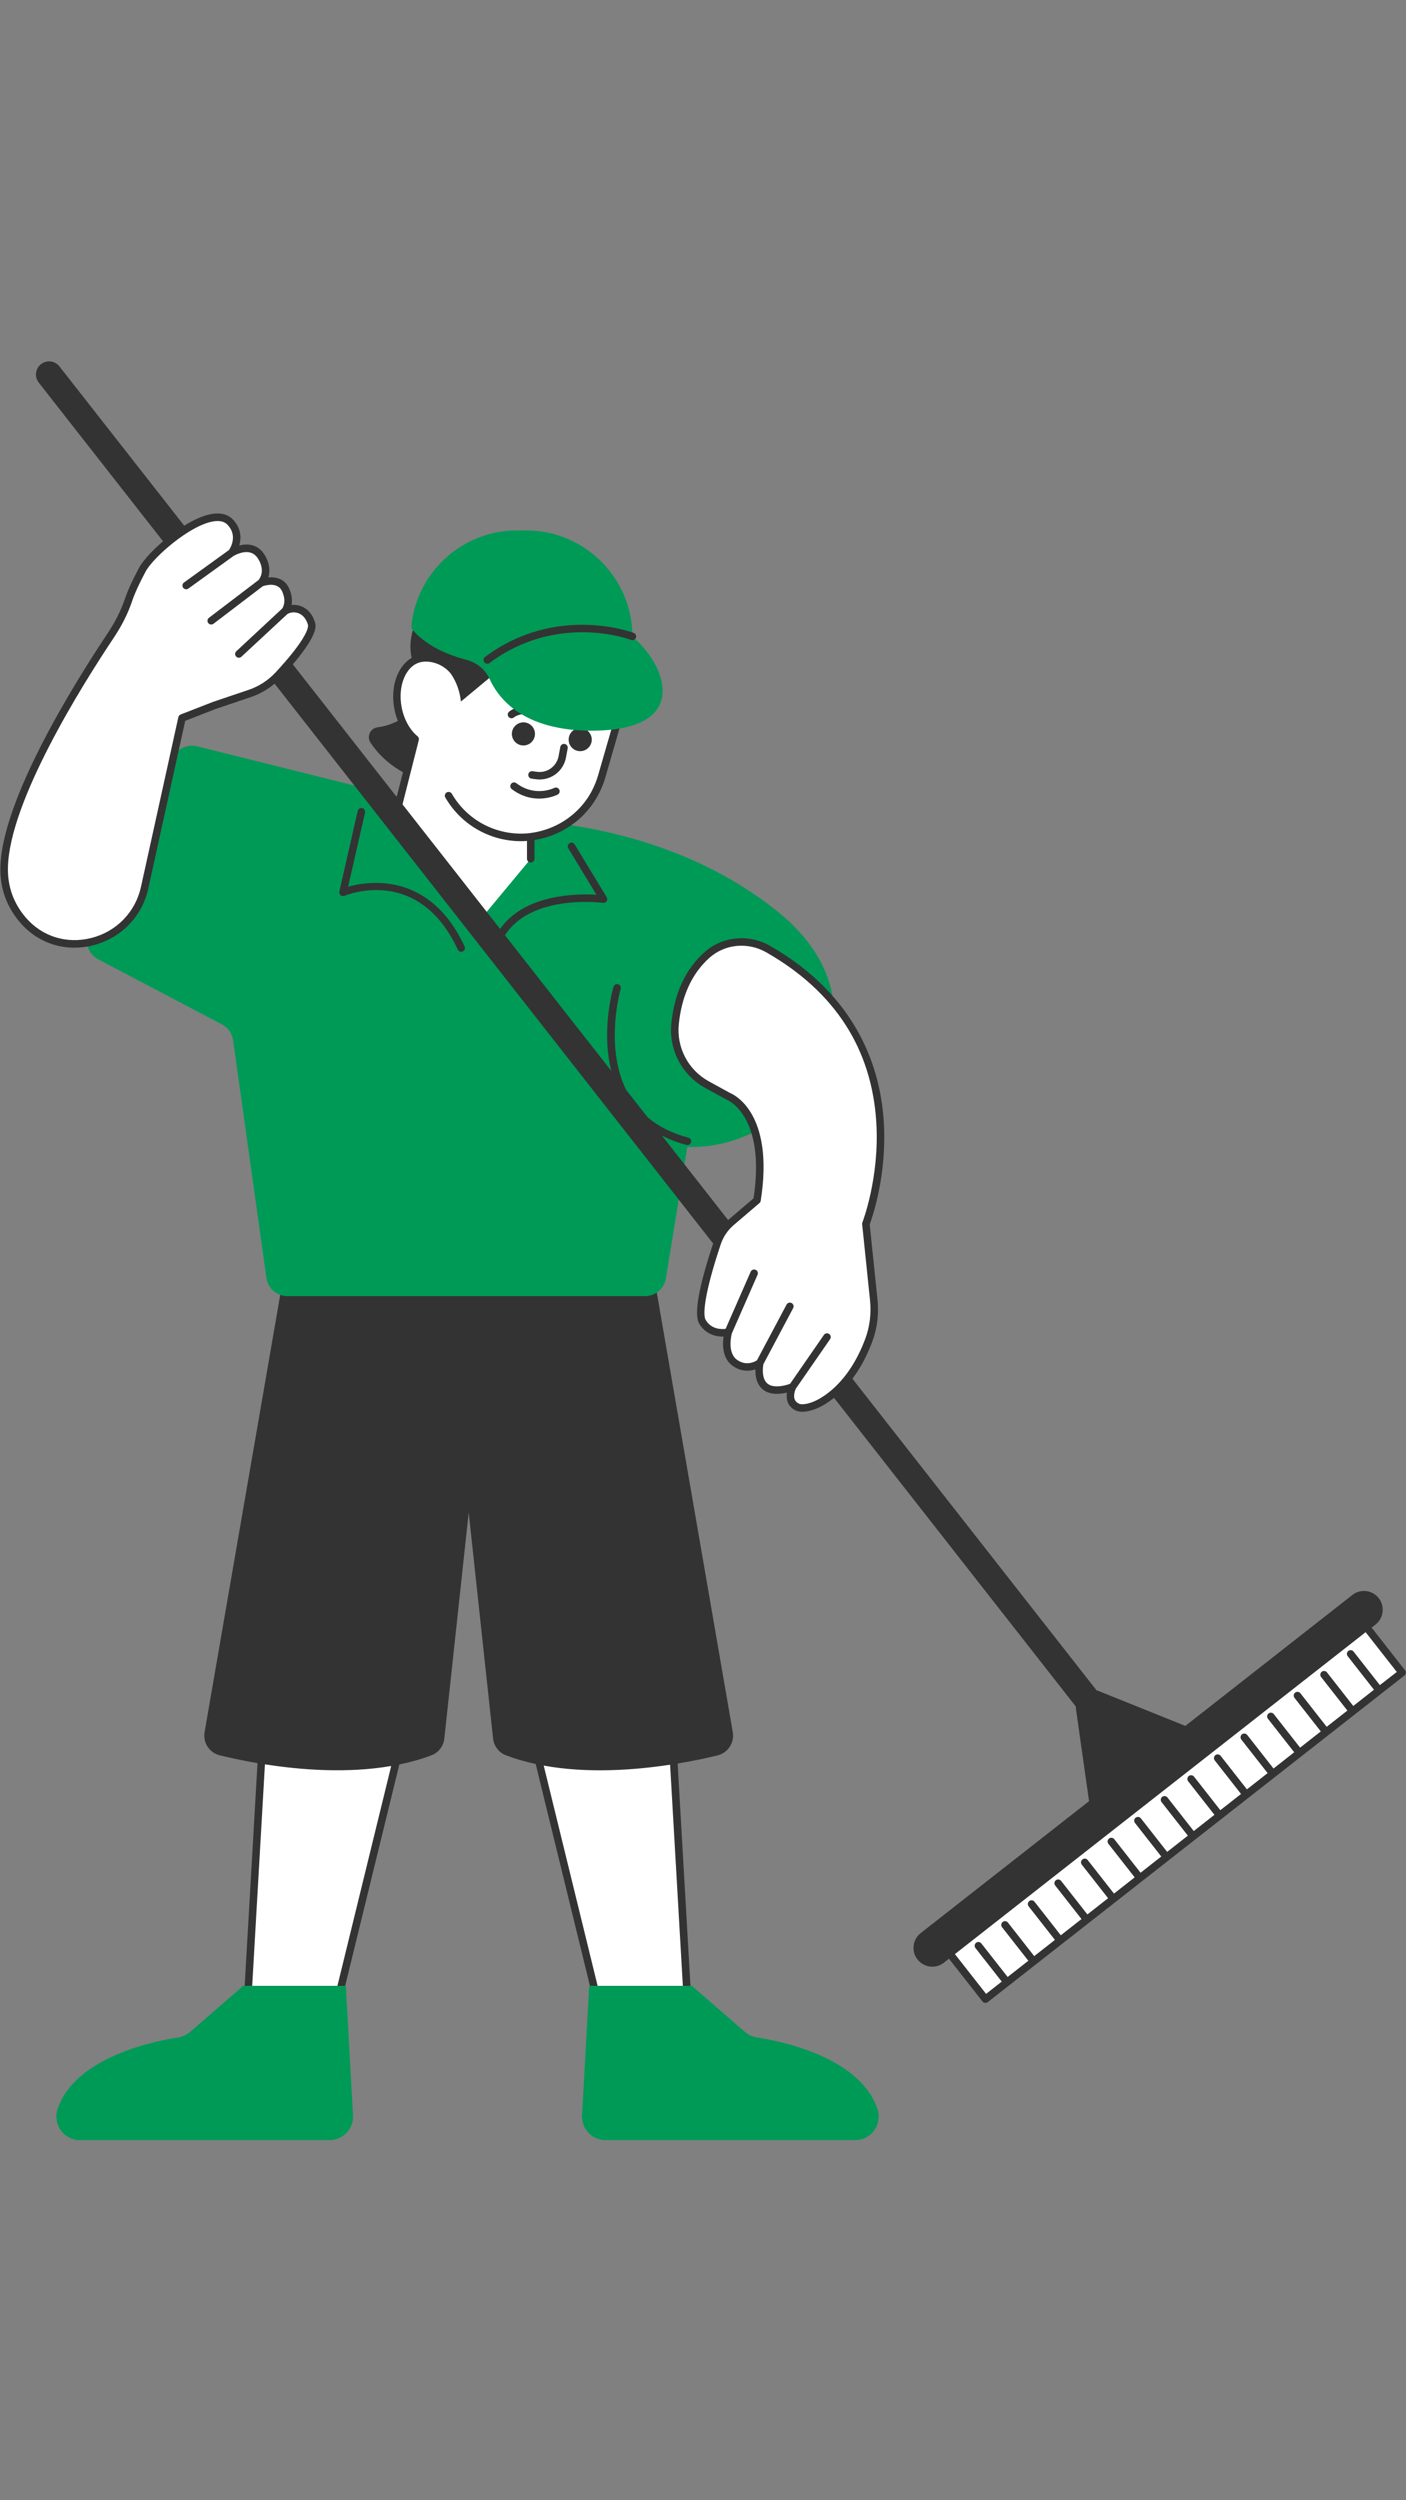 <svg xmlns="http://www.w3.org/2000/svg" xmlns:xlink="http://www.w3.org/1999/xlink" width="1080" zoomAndPan="magnify" viewBox="0 0 810 1440" height="1920" preserveAspectRatio="xMidYMid meet" version="1.0"><rect x="0" y="0" width="810" height="1440" fill="#808080" stroke="none"/><path fill="#ffffff" d="M 230.148 1006.762 L 195.297 1149.184 L 142.809 1149.184 L 151.008 1006.762 Z M 308.098 1004.945 L 343.406 1149.184 L 395.891 1149.184 L 387.367 1001.246 Z M 807.75 963.32 L 567.734 1151.391 L 541.773 1118.246 L 781.789 930.176 Z M 807.75 963.32 " fill-opacity="1" fill-rule="nonzero"/><path fill="#333333" d="M 422.156 997.609 L 378.367 744.398 L 270.023 746.5 L 161.676 744.398 L 117.867 997.609 C 116.805 1003.691 120.656 1009.531 126.648 1010.98 C 132.188 1012.324 139.652 1013.969 148.348 1015.461 L 140.648 1149.074 C 140.602 1149.66 140.82 1150.242 141.23 1150.676 C 141.641 1151.109 142.203 1151.348 142.809 1151.348 L 195.297 1151.348 C 196.289 1151.348 197.156 1150.676 197.395 1149.703 L 230.062 1016.238 C 236.422 1014.918 242.676 1013.188 248.648 1010.918 C 252.715 1009.379 255.504 1005.594 255.98 1001.289 L 270.023 871.156 L 284.062 1001.289 C 284.539 1005.617 287.328 1009.379 291.398 1010.918 C 296.934 1013.016 302.711 1014.68 308.598 1015.957 L 341.328 1149.703 C 341.566 1150.676 342.434 1151.348 343.43 1151.348 L 395.914 1151.348 C 396.52 1151.348 397.082 1151.109 397.492 1150.676 C 397.902 1150.242 398.121 1149.66 398.078 1149.074 L 390.398 1015.699 C 399.68 1014.16 407.598 1012.43 413.414 1011.004 C 419.367 1009.512 423.195 1003.691 422.156 997.609 Z M 193.586 1147.02 L 145.102 1147.02 L 152.633 1016.152 C 173.379 1019.398 200.141 1021.453 225.367 1017.105 Z M 393.578 1147.02 L 345.094 1147.02 L 313.246 1016.887 C 338.367 1021.453 365.129 1019.547 386.047 1016.367 Z M 393.578 1147.02 " fill-opacity="1" fill-rule="nonzero"/><path fill="#009a57" d="M 395.977 660.523 L 383.559 736.547 C 382.5 742.324 377.48 746.5 371.617 746.5 L 165.527 746.5 C 159.469 746.5 154.34 742.043 153.496 736.047 L 134.285 599.102 C 133.746 595.23 131.367 591.855 127.926 590.035 L 56.598 552.523 C 51.684 549.949 49.133 544.367 50.43 538.98 C 55.945 516.023 72.672 456.465 102.871 432.168 C 105.859 429.766 109.773 428.902 113.473 429.812 L 282.938 472.062 C 284.129 472.367 285.34 472.473 286.551 472.41 C 298.602 471.762 382.262 472.129 447.988 525.004 C 520.074 583.004 458.676 663.012 395.977 660.523 Z M 395.977 660.523 " fill-opacity="1" fill-rule="nonzero"/><path fill="#333333" d="M 254.555 421.938 L 244.016 444.133 C 242.652 447.012 239.234 448.199 236.359 446.879 C 224.395 441.387 217.363 433.641 213.445 427.734 C 211.133 424.23 213.297 419.469 217.449 418.906 C 226.516 417.652 232.355 413.648 235.363 410.988 C 237.008 409.516 239.32 409.086 241.355 409.93 L 251.547 414.148 C 254.598 415.402 255.98 418.949 254.555 421.938 Z M 254.555 421.938 " fill-opacity="1" fill-rule="nonzero"/><path fill="#ffffff" d="M 357.793 408.629 L 346.609 447.379 C 341.07 466.566 324.496 479.723 305.762 481.949 L 305.762 494.629 L 275.93 530.543 L 226.773 474.746 L 239.191 425.742 C 234.496 421.848 230.777 415.488 229.305 407.852 C 226.621 393.918 232.465 381.09 242.352 379.188 C 249.902 377.734 259.508 381.586 263.922 390.391 L 264.914 381.824 C 272.293 356.297 299.227 341.434 324.758 348.812 C 350.309 356.145 365.172 383.078 357.793 408.629 Z M 357.793 408.629 " fill-opacity="1" fill-rule="nonzero"/><path fill="#333333" d="M 359.871 409.215 L 348.684 447.961 C 348.316 449.262 347.883 450.516 347.41 451.75 C 347.258 452.16 347.086 452.547 346.91 452.961 C 346.586 453.762 346.242 454.582 345.871 455.359 C 345.656 455.836 345.398 456.312 345.16 456.789 C 344.812 457.48 344.445 458.152 344.078 458.824 C 343.797 459.297 343.516 459.773 343.234 460.25 C 342.844 460.898 342.434 461.527 342.023 462.156 C 341.719 462.609 341.414 463.043 341.113 463.473 C 340.637 464.125 340.16 464.75 339.664 465.379 C 339.359 465.746 339.078 466.113 338.777 466.48 C 338.129 467.238 337.457 467.973 336.785 468.688 C 336.59 468.883 336.418 469.098 336.246 469.273 C 335.336 470.203 334.406 471.09 333.434 471.934 C 333.324 472.043 333.195 472.129 333.086 472.215 C 332.242 472.949 331.379 473.641 330.469 474.312 C 330.164 474.551 329.84 474.746 329.539 474.961 C 328.824 475.48 328.109 475.98 327.352 476.453 C 326.941 476.715 326.531 476.953 326.121 477.211 C 325.473 477.602 324.801 477.992 324.129 478.359 C 323.633 478.617 323.133 478.879 322.617 479.137 C 322.031 479.441 321.426 479.699 320.82 479.98 C 320.215 480.262 319.609 480.523 319.004 480.762 C 318.504 480.953 318.008 481.148 317.508 481.324 C 316.773 481.582 316.039 481.863 315.305 482.078 C 314.957 482.188 314.633 482.273 314.285 482.383 C 313.379 482.641 312.469 482.902 311.539 483.117 C 311.496 483.141 311.43 483.141 311.387 483.141 C 310.242 483.398 309.094 483.637 307.926 483.832 L 307.926 494.629 C 307.926 495.816 306.953 496.793 305.762 496.793 C 304.57 496.793 303.598 495.816 303.598 494.629 L 303.598 484.328 C 302.453 484.418 301.305 484.48 300.137 484.48 C 295.508 484.48 290.812 483.832 286.141 482.492 C 273.656 478.879 263.141 470.68 256.566 459.363 C 255.961 458.324 256.305 457.004 257.344 456.398 C 258.383 455.793 259.703 456.141 260.309 457.18 C 266.32 467.52 275.93 475.027 287.352 478.316 C 293.32 480.047 299.445 480.523 305.438 479.809 C 305.461 479.809 305.48 479.785 305.504 479.785 C 305.914 479.742 306.305 479.656 306.691 479.594 C 307.516 479.461 308.336 479.355 309.16 479.18 C 309.723 479.074 310.242 478.922 310.805 478.793 C 311.668 478.574 312.535 478.359 313.379 478.098 C 313.766 477.992 314.156 477.859 314.547 477.73 C 317.25 476.824 319.891 475.699 322.441 474.293 C 326.422 472.086 329.992 469.379 333.086 466.242 C 333.258 466.07 333.434 465.875 333.605 465.703 C 334.383 464.902 335.121 464.059 335.836 463.191 C 336.051 462.91 336.289 462.652 336.504 462.371 C 337.328 461.312 338.129 460.23 338.863 459.105 C 338.93 458.996 338.992 458.887 339.059 458.781 C 339.707 457.762 340.336 456.703 340.898 455.621 C 341.09 455.23 341.285 454.844 341.48 454.453 C 341.914 453.586 342.324 452.699 342.691 451.793 C 342.844 451.402 343.016 451.035 343.168 450.645 C 343.664 449.367 344.121 448.07 344.508 446.75 L 355.695 408.023 C 362.77 383.555 348.598 357.918 324.152 350.867 C 316.32 348.617 308.379 348.531 300.98 350.238 C 305.199 358.199 304.703 368.453 295.527 379.164 L 265.523 404.066 C 265.414 403.027 265.285 401.988 265.066 400.949 C 264.094 395.824 262.082 391.281 259.465 387.668 C 254.898 382.324 247.934 380.289 242.742 381.285 C 234.043 382.949 228.961 394.676 231.402 407.418 C 232.723 414.254 236.055 420.336 240.555 424.055 C 241.203 424.598 241.484 425.441 241.27 426.262 L 228.852 475.266 C 228.547 476.434 227.379 477.125 226.234 476.824 C 225.066 476.52 224.371 475.352 224.676 474.203 L 236.77 426.48 C 232.031 422.086 228.57 415.531 227.184 408.242 C 224.742 395.5 229.09 383.578 237.16 378.883 C 235.859 373.148 234.281 356.707 253.492 341.066 C 267.535 329.641 288.844 334.336 298.492 346.41 C 307.039 344.137 316.277 344.074 325.383 346.691 C 352.125 354.414 367.617 382.473 359.871 409.215 Z M 302.711 429.25 C 306.324 428.598 308.746 425.137 308.098 421.523 C 307.449 417.91 303.988 415.488 300.375 416.137 C 296.762 416.785 294.34 420.25 294.988 423.859 C 295.637 427.473 299.098 429.898 302.711 429.25 Z M 335.422 432.535 C 339.035 431.887 341.461 428.426 340.809 424.812 C 340.16 421.199 336.699 418.777 333.086 419.426 C 329.473 420.074 327.051 423.535 327.699 427.148 C 328.328 430.762 331.789 433.188 335.422 432.535 Z M 326.055 436.324 L 327.051 431 C 327.266 429.832 326.488 428.707 325.32 428.469 C 324.152 428.254 323.027 429.031 322.789 430.199 L 321.793 435.523 C 320.711 441.363 315.238 445.324 309.352 444.523 L 306.777 444.176 C 305.59 444.023 304.508 444.848 304.355 446.035 C 304.203 447.227 305.027 448.309 306.215 448.461 L 308.789 448.805 C 309.484 448.891 310.176 448.938 310.867 448.938 C 318.203 448.957 324.672 443.742 326.055 436.324 Z M 294.836 454.496 C 300.418 458.715 306 459.949 310.566 459.949 C 316.621 459.949 320.93 457.805 321.254 457.656 C 322.312 457.113 322.723 455.816 322.184 454.754 C 321.641 453.695 320.344 453.262 319.285 453.805 C 318.828 454.02 308.227 459.211 297.453 451.055 C 296.504 450.344 295.141 450.516 294.426 451.469 C 293.711 452.418 293.883 453.781 294.836 454.496 Z M 309.938 406.898 C 308.789 406.75 298.516 405.535 293.301 409.863 C 292.391 410.621 292.262 411.984 293.02 412.914 C 293.453 413.434 294.059 413.691 294.684 413.691 C 295.184 413.691 295.66 413.52 296.07 413.195 C 299.273 410.535 306.758 410.836 309.375 411.184 C 310.566 411.336 311.648 410.512 311.797 409.324 C 311.949 408.133 311.129 407.051 309.938 406.898 Z M 309.938 406.898 " fill-opacity="1" fill-rule="nonzero"/><path fill="#009a57" d="M 364.262 417.867 C 358.289 419.75 350.566 420.832 340.809 420.832 C 301.609 420.832 287.199 402.465 282.051 391.043 C 279.539 385.48 274.5 381.5 268.594 379.965 C 252.758 375.898 243.477 369.168 238.09 363.242 C 237.332 362.398 236.922 361.293 237.027 360.168 C 240.23 329.555 266.301 305.5 297.715 305.5 L 303.273 305.5 C 336.852 305.5 364.328 332.953 364.328 366.531 C 381.352 381.176 393.102 408.824 364.262 417.867 Z M 364.262 417.867 " fill-opacity="1" fill-rule="nonzero"/><path fill="#333333" d="M 279 381.391 C 278.285 380.441 278.48 379.078 279.434 378.363 C 320.602 347.621 364.672 364.367 365.105 364.516 C 366.211 364.949 366.773 366.203 366.34 367.328 C 365.906 368.434 364.652 368.996 363.547 368.562 C 363.137 368.391 321.23 352.574 282.051 381.848 C 281.66 382.129 281.207 382.281 280.754 382.281 C 280.059 382.258 279.41 381.953 279 381.391 Z M 200.555 510.703 L 210.289 468.039 C 210.547 466.871 209.836 465.723 208.664 465.441 C 207.52 465.184 206.352 465.898 206.07 467.066 L 195.492 513.473 C 195.316 514.273 195.598 515.094 196.203 515.613 C 196.832 516.133 197.695 516.262 198.434 515.961 C 200.164 515.223 241.289 498.652 263.727 546.918 C 264.094 547.699 264.871 548.172 265.695 548.172 C 265.996 548.172 266.301 548.109 266.602 547.98 C 267.684 547.48 268.16 546.184 267.664 545.102 C 247.5 501.746 212.148 507.438 200.555 510.703 Z M 809.891 963.578 C 809.828 964.141 809.523 964.66 809.07 965.031 L 719.371 1035.32 L 581.473 1143.363 L 569.055 1153.098 C 568.664 1153.402 568.191 1153.555 567.715 1153.555 C 567.066 1153.555 566.438 1153.273 566.004 1152.73 L 546.707 1128.109 L 543.766 1130.406 C 541.773 1131.961 539.438 1132.699 537.102 1132.699 C 533.898 1132.699 530.719 1131.27 528.578 1128.543 C 524.898 1123.848 525.723 1117.035 530.414 1113.355 L 627.402 1037.355 L 623.641 1010.895 L 619.852 984.156 C 619.789 983.699 619.766 983.246 619.746 982.812 L 22.328 220.367 C 19.754 217.078 20.316 212.316 23.625 209.742 C 26.914 207.168 31.672 207.73 34.246 211.043 L 288.109 535.02 C 302.191 514.879 332.328 514.641 343.602 515.312 L 327.398 488.594 C 326.77 487.574 327.094 486.234 328.133 485.629 C 329.148 485 330.492 485.324 331.098 486.363 L 349.508 516.738 C 349.941 517.453 349.918 518.359 349.465 519.055 C 349.008 519.746 348.188 520.113 347.367 520.004 C 346.91 519.941 306.324 514.617 290.922 538.633 L 352.148 616.777 C 346.262 593.262 353.055 569.547 353.422 568.336 C 353.77 567.191 354.961 566.543 356.105 566.867 C 357.254 567.211 357.902 568.402 357.578 569.547 C 357.469 569.895 348.211 602.305 360.691 627.66 L 373.133 643.539 C 379.449 648.84 387.238 652.777 396.562 655.223 C 397.711 655.523 398.402 656.715 398.098 657.859 C 397.84 658.836 396.973 659.484 396 659.484 C 395.828 659.484 395.633 659.461 395.461 659.418 C 390.332 658.078 385.68 656.262 381.398 654.098 L 631.73 973.555 C 632.164 973.66 632.598 973.793 633.027 973.965 L 658.082 984.047 L 682.875 994.02 L 779.105 918.602 C 783.801 914.922 790.617 915.746 794.293 920.441 C 797.973 925.137 797.148 931.949 792.453 935.629 L 790.184 937.402 L 809.48 962.023 C 809.805 962.434 809.957 963.016 809.891 963.578 Z M 804.699 962.953 L 786.742 940.043 L 550.125 1125.449 L 568.082 1148.359 L 577.102 1141.285 L 561.961 1121.969 C 561.223 1121.016 561.398 1119.672 562.328 1118.938 C 563.277 1118.203 564.621 1118.375 565.355 1119.305 L 580.5 1138.625 L 592.422 1129.281 L 577.277 1109.961 C 576.539 1109.008 576.715 1107.668 577.645 1106.93 C 578.598 1106.195 579.938 1106.367 580.672 1107.297 L 595.816 1126.617 L 607.738 1117.273 L 592.594 1097.953 C 591.859 1097 592.031 1095.66 592.961 1094.922 C 593.914 1094.188 595.254 1094.359 595.992 1095.293 L 611.133 1114.609 L 623.055 1105.266 L 607.91 1085.945 C 607.176 1084.992 607.348 1083.652 608.277 1082.918 C 609.23 1082.18 610.574 1082.355 611.309 1083.285 L 626.453 1102.605 L 638.371 1093.258 L 623.23 1073.938 C 622.492 1072.984 622.668 1071.645 623.598 1070.91 C 624.547 1070.172 625.891 1070.348 626.625 1071.277 L 641.77 1090.598 L 653.691 1081.25 L 638.547 1061.93 C 637.809 1060.98 637.984 1059.637 638.914 1058.902 C 639.867 1058.168 641.207 1058.34 641.941 1059.27 L 657.086 1078.59 L 669.008 1069.242 L 653.863 1049.922 C 653.129 1048.973 653.301 1047.629 654.23 1046.895 C 655.184 1046.16 656.523 1046.332 657.262 1047.262 L 672.402 1066.582 L 684.324 1057.234 L 669.18 1037.918 C 668.445 1036.965 668.617 1035.625 669.547 1034.887 C 670.5 1034.152 671.84 1034.324 672.578 1035.254 L 687.723 1054.574 L 699.641 1045.23 L 684.496 1025.91 C 683.762 1024.957 683.934 1023.617 684.867 1022.879 C 685.816 1022.145 687.16 1022.316 687.895 1023.25 L 703.039 1042.566 L 714.961 1033.223 L 699.816 1013.902 C 699.078 1012.949 699.254 1011.609 700.184 1010.875 C 701.137 1010.137 702.477 1010.312 703.211 1011.242 L 718.355 1030.562 L 730.277 1021.215 L 715.133 1001.895 C 714.398 1000.941 714.57 999.602 715.5 998.867 C 716.453 998.129 717.793 998.305 718.527 999.234 L 733.672 1018.555 L 745.594 1009.207 L 730.449 989.887 C 729.715 988.938 729.887 987.594 730.816 986.859 C 731.77 986.125 733.109 986.297 733.848 987.227 L 748.992 1006.547 L 760.91 997.199 L 745.766 977.879 C 745.031 976.93 745.203 975.586 746.137 974.852 C 747.086 974.117 748.43 974.289 749.164 975.219 L 764.309 994.539 L 776.23 985.191 L 761.086 965.875 C 760.348 964.922 760.523 963.582 761.453 962.844 C 762.406 962.109 763.746 962.281 764.48 963.211 L 779.625 982.531 L 791.547 973.188 L 776.402 953.867 C 775.668 952.914 775.84 951.574 776.77 950.836 C 777.723 950.102 779.062 950.273 779.797 951.207 L 794.941 970.523 Z M 804.699 962.953 " fill-opacity="1" fill-rule="nonzero"/><path fill="#ffffff" d="M 63.777 366.012 C 67.977 359.734 71.48 353.031 73.902 345.891 C 75.871 340.113 78.773 334.121 81.953 328.148 C 87.793 317.203 121.262 289.055 132.535 300.672 C 140.496 308.875 133.441 318.328 133.441 318.328 C 133.441 318.328 144.887 311.188 150.707 320.922 C 156.094 329.922 150.402 335.656 150.402 335.656 C 150.402 335.656 160.746 331.699 164.422 339.484 C 168.102 347.254 164.164 351.992 164.164 351.992 C 168.555 349.027 176.711 350.172 179.395 359.043 C 181.191 364.973 168.793 379.617 160.355 388.684 C 155.789 393.594 150.102 397.273 143.762 399.414 L 123.535 406.23 L 104.82 413.52 L 83.273 511.328 C 76.133 543.762 34.68 555.055 13.109 529.785 C 6.555 522.062 2.207 512.305 2.379 499.973 C 2.922 461.137 45.648 393.141 63.777 366.012 Z M 407.164 550.141 C 398.941 557.543 390.961 569.723 388.902 589.648 C 387.434 603.969 394.723 617.816 407.359 624.738 L 419.559 631.422 C 419.559 631.422 444.137 640.445 436.133 691.309 L 421.289 703.984 C 417.547 707.188 414.758 711.344 413.18 716.016 C 408.871 728.867 400.934 754.848 404.633 761.23 C 409.609 769.797 419.539 767.312 419.539 767.312 C 419.539 767.312 415.945 779.73 423.41 784.984 C 430.875 790.242 437.711 784.984 437.711 784.984 C 437.711 784.984 435.547 794.656 441.086 798.789 C 446.625 802.922 456.555 798.789 456.555 798.789 C 456.555 798.789 452.422 807.074 459.324 810.387 C 465.512 813.348 488.273 804.805 500.559 771.703 C 503.266 764.41 504.152 756.559 503.352 748.812 L 498.809 704.895 C 498.809 704.895 539.371 602.066 442.578 546.68 C 431.266 540.191 416.855 541.402 407.164 550.141 Z M 407.164 550.141 " fill-opacity="1" fill-rule="nonzero"/><path fill="#333333" d="M 501.035 705.176 C 502.484 701.305 511.008 677.051 509.172 646.418 C 507.352 616.105 494.504 573.875 443.66 544.777 C 431.309 537.703 416.055 539.219 405.715 548.52 C 394.918 558.234 388.535 571.992 386.762 589.41 C 385.203 604.641 392.883 619.242 406.32 626.621 L 418.523 633.305 C 418.609 633.348 418.715 633.391 418.805 633.438 C 419.039 633.523 441.348 642.629 434.121 690.16 L 419.883 702.32 C 415.84 705.762 412.832 710.262 411.145 715.301 C 402.492 741.152 399.699 756.969 402.793 762.293 C 406.363 768.434 412.465 769.93 416.855 769.797 C 416.207 774.254 416.012 782.391 422.199 786.738 C 426.895 790.047 431.695 789.832 435.18 788.684 C 435.094 792.34 435.785 797.492 439.809 800.52 C 443.836 803.547 449.547 802.965 453.352 802.055 C 453.117 803.637 453.094 805.473 453.699 807.246 C 454.477 809.496 456.059 811.23 458.414 812.355 C 459.477 812.871 460.773 813.109 462.266 813.109 C 464.559 813.109 467.285 812.504 470.184 811.336 C 475.16 809.324 492.188 800.586 502.617 772.461 C 505.363 765.039 506.379 756.797 505.535 748.598 Z M 498.527 770.945 C 488.703 797.406 473.086 805.473 468.539 807.312 C 464.559 808.914 461.508 809.043 460.254 808.438 C 458.977 807.809 458.156 806.969 457.766 805.84 C 457.031 803.68 457.961 800.867 458.438 799.848 L 478.211 771.293 C 478.883 770.316 478.645 768.953 477.672 768.285 C 476.676 767.613 475.336 767.852 474.664 768.824 L 455.172 796.992 C 452.336 798.055 445.867 799.652 442.383 797.059 C 438.469 794.117 439.527 787.086 439.789 785.699 L 456.945 753.398 C 457.508 752.34 457.098 751.043 456.059 750.48 C 454.996 749.918 453.699 750.328 453.137 751.367 L 436.066 783.492 C 434.746 784.336 429.902 786.891 424.664 783.211 C 418.91 779.168 421.289 769.258 421.594 768.023 L 436.434 734.188 C 436.91 733.086 436.414 731.809 435.332 731.332 C 434.227 730.855 432.953 731.355 432.477 732.434 L 418.023 765.34 C 415.664 765.645 409.781 765.754 406.492 760.105 C 404.719 757.035 406.059 744.012 415.211 716.664 C 416.66 712.359 419.234 708.527 422.676 705.586 L 437.516 692.91 C 437.906 692.586 438.164 692.109 438.254 691.609 C 446.191 641.246 422.914 630.406 420.469 629.434 L 408.398 622.812 C 396.477 616.277 389.684 603.34 391.066 589.84 C 392.734 573.527 398.641 560.699 408.613 551.723 C 417.57 543.672 430.789 542.398 441.52 548.52 C 480.938 571.086 502.246 604.035 504.844 646.504 C 506.789 678.305 496.902 703.836 496.816 704.074 C 496.688 704.398 496.645 704.742 496.688 705.09 L 501.23 749.008 C 501.988 756.578 501.059 764.152 498.527 770.945 Z M 173.207 349.047 C 171.52 348.441 169.703 348.25 167.949 348.422 C 168.426 345.934 168.297 342.559 166.391 338.555 C 163.902 333.297 158.84 332.195 154.578 332.543 C 155.574 329.297 155.574 324.84 152.59 319.797 C 150.727 316.684 148.195 314.734 145.039 313.957 C 142.508 313.352 139.977 313.609 137.836 314.172 C 139.109 309.805 138.961 304.113 134.113 299.137 C 131.367 296.324 127.516 295.223 122.648 295.914 C 107.285 298.078 84.98 317.895 80.07 327.09 C 76.152 334.445 73.621 340.004 71.871 345.156 C 69.664 351.668 66.332 358.266 61.984 364.777 C 43.594 392.34 0.777 460.598 0.215 499.949 C 0.043 511.742 3.852 522.254 11.488 531.211 C 19.578 540.688 30.809 545.816 42.816 545.816 C 46.34 545.816 49.934 545.383 53.523 544.473 C 69.641 540.449 81.867 527.922 85.414 511.828 L 106.703 415.164 L 124.227 408.328 L 144.453 401.512 C 151.098 399.262 157.152 395.367 161.957 390.199 C 183.938 366.551 182.078 360.449 181.473 358.461 C 180.086 353.766 177.145 350.453 173.207 349.047 Z M 158.82 387.211 C 154.516 391.844 149.086 395.367 143.113 397.359 L 122.777 404.219 L 104.062 411.508 C 103.391 411.766 102.895 412.352 102.742 413.066 L 81.195 510.875 C 77.992 525.371 67.004 536.641 52.484 540.254 C 38.273 543.805 24.188 539.367 14.797 528.398 C 7.852 520.266 4.414 510.723 4.566 500.016 C 5.105 461.828 47.422 394.418 65.598 367.223 C 70.141 360.406 73.645 353.461 75.98 346.582 C 77.625 341.734 80.133 336.199 83.898 329.168 C 88.227 321.055 109.645 302.168 123.273 300.242 C 124.031 300.133 124.723 300.09 125.395 300.09 C 127.797 300.09 129.656 300.781 131.02 302.188 C 137.035 308.375 132.836 315.43 131.906 316.793 L 106.008 335.484 C 105.035 336.176 104.82 337.539 105.512 338.512 C 105.945 339.098 106.594 339.398 107.266 339.398 C 107.695 339.398 108.152 339.27 108.52 338.988 L 134.633 320.145 C 134.871 320.016 139.695 317.16 144 318.199 C 146.012 318.695 147.59 319.949 148.848 322.047 C 152.977 328.973 149.516 333.406 148.934 334.078 L 120.375 355.82 C 119.422 356.535 119.25 357.898 119.965 358.848 C 120.398 359.41 121.023 359.691 121.695 359.691 C 122.148 359.691 122.602 359.543 122.992 359.262 L 151.422 337.605 C 152.871 337.105 159.922 335.074 162.453 340.418 C 165.246 346.324 162.953 349.957 162.539 350.52 L 136.148 375.074 C 135.281 375.898 135.215 377.262 136.039 378.125 C 136.473 378.578 137.035 378.816 137.617 378.816 C 138.137 378.816 138.68 378.625 139.09 378.234 L 165.484 353.723 C 167.234 352.598 169.617 352.359 171.758 353.117 C 173.598 353.766 176.062 355.43 177.359 359.648 C 178.203 362.418 173.77 371.117 158.82 387.211 Z M 158.82 387.211 " fill-opacity="1" fill-rule="nonzero"/><path fill="#009a57" d="M 203.367 1218.305 C 203.797 1226.074 197.633 1232.586 189.867 1232.586 L 45.996 1232.586 C 36.672 1232.586 30.223 1223.41 33.211 1214.586 C 43.355 1184.641 89.223 1175.492 102.699 1173.438 C 105.211 1173.047 107.547 1171.965 109.473 1170.297 L 140.129 1143.73 L 199.234 1143.73 Z M 335.316 1218.305 C 334.883 1226.074 341.047 1232.586 348.816 1232.586 L 492.684 1232.586 C 502.008 1232.586 508.457 1223.41 505.473 1214.586 C 495.324 1184.641 449.461 1175.492 435.98 1173.438 C 433.473 1173.047 431.133 1171.965 429.211 1170.297 L 398.555 1143.73 L 339.445 1143.73 Z M 335.316 1218.305 " fill-opacity="1" fill-rule="nonzero"/></svg>